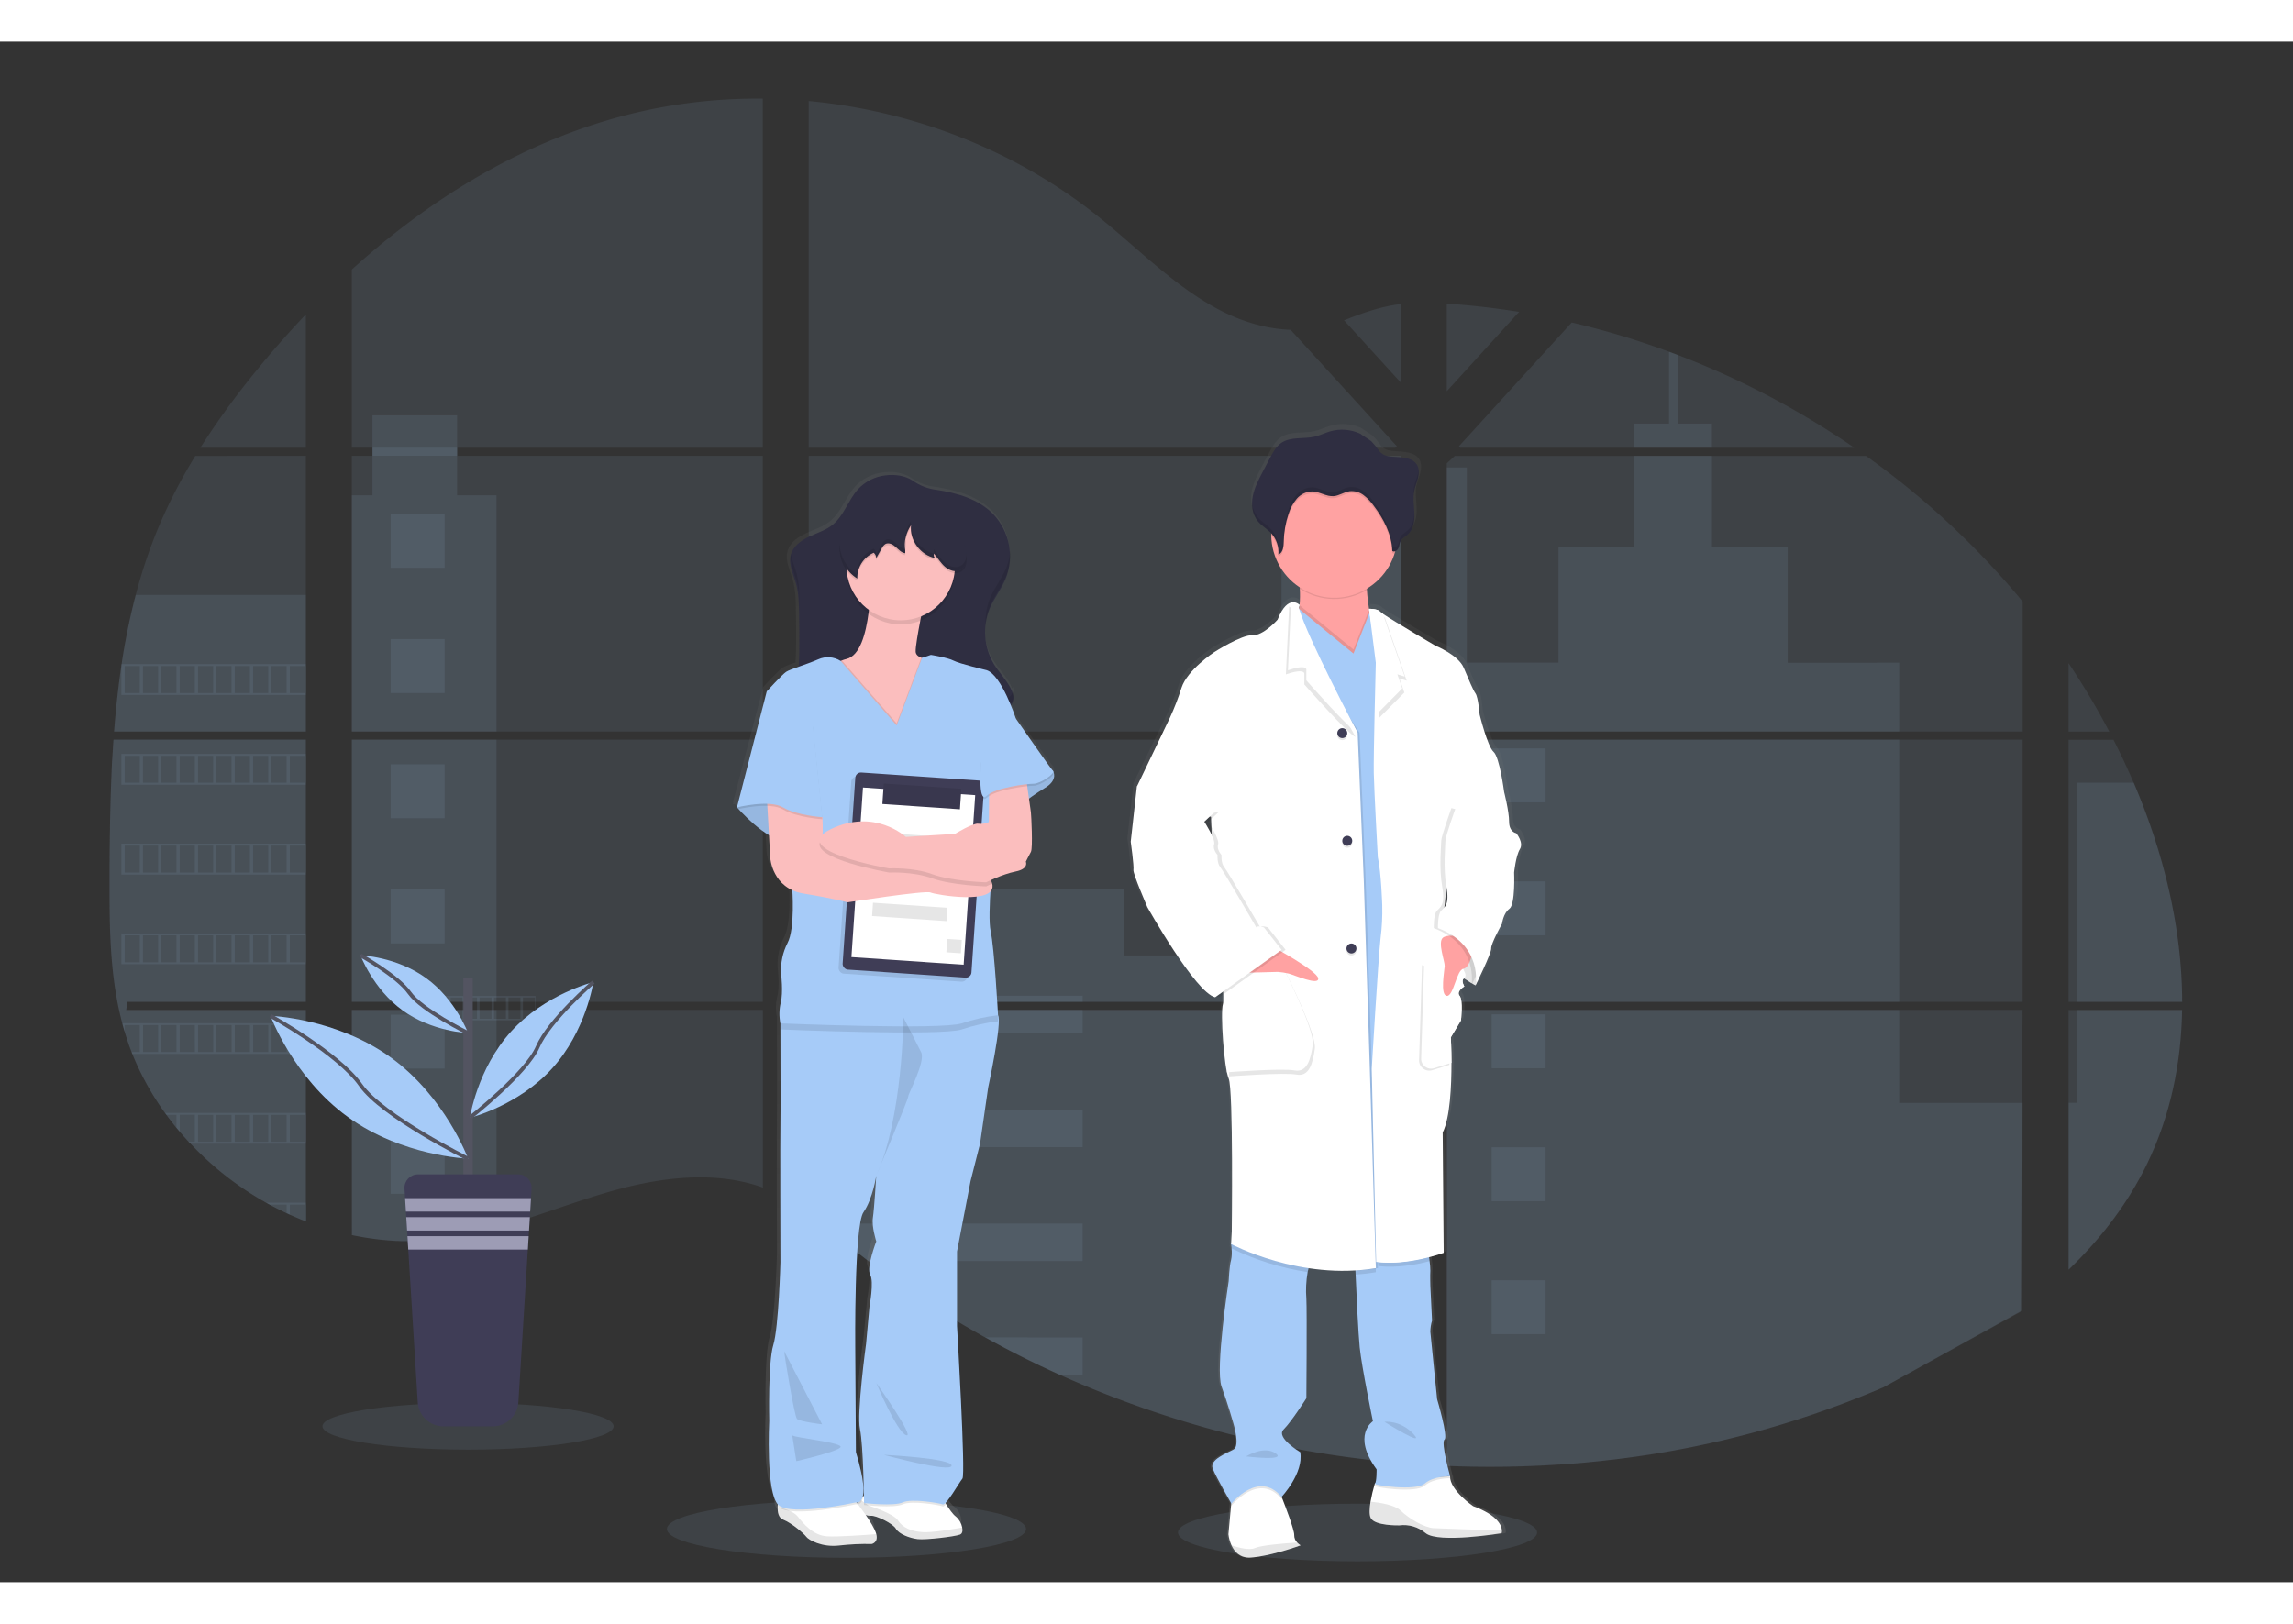<?xml version="1.0" encoding="utf-8"?>
<svg data-name="Layer 1" width="1105.04" height="782.74" viewBox="-46.023 -30.071 1209.508 812.811" xmlns="http://www.w3.org/2000/svg" xmlns:xlink="http://www.w3.org/1999/xlink">
  <rect x="-46.023" y="-30.071" width="1209.508" height="812.811" fill="#333333" stroke="none"/>
  <defs>
    <linearGradient id="cb66075b-2ebe-455c-893b-1def13a8d59c-130" x1="481.48" y1="854.12" x2="481.48" y2="276.47" gradientUnits="userSpaceOnUse" gradientTransform="matrix(0.972, 0, 0, 0.972, -42.711, -71.747)">
      <stop offset="0" stop-color="gray" stop-opacity="0.25"/>
      <stop offset="0.54" stop-color="gray" stop-opacity="0.12"/>
      <stop offset="1" stop-color="gray" stop-opacity="0.1"/>
    </linearGradient>
    <linearGradient id="b7415561-023b-44da-badb-9b3453976a8a-131" x1="878.34" y1="879.41" x2="878.34" y2="264.07" gradientTransform="matrix(0.972, 0, 0, 0.972, -200.345, -85.109)" xlink:href="#cb66075b-2ebe-455c-893b-1def13a8d59c-130"/>
  </defs>
  <title>medicine</title>
  <path d="M61.08,396.83H162.57V535.16H68.51c-.25,1.42-.49,2.85-.75,4.28h94.81V651c-.17-.05-.32-.11-.48-.17-2.68-1.06-5.34-2.18-8-3.38l-1.7-.77q-4-1.89-8-4c-.93-.49-1.86-1-2.78-1.52A166.42,166.42,0,0,1,101.73,610c-.34-.33-.66-.68-1-1-1.62-1.76-3.21-3.54-4.75-5.36l-1.7-2c-1.82-2.23-3.58-4.52-5.29-6.84-.25-.34-.49-.68-.75-1a148.88,148.88,0,0,1-17.2-31.1c-.14-.33-.26-.69-.39-1Q68.59,556.4,67,551c-.46-1.51-.9-3-1.28-4.57-.14-.46-.26-.91-.37-1.36C59.67,522.9,59,499.87,59,477c0-2.67,0-5.35,0-8,0-9.25.11-18.56.27-27.86,0-2.41.1-4.81.15-7.23q.21-9.21.6-18.42c.06-1.71.14-3.41.23-5.11q0-1.47.15-2.94C60.64,403.88,60.84,400.35,61.08,396.83Z" transform="translate(-47.24 -58.63)" fill="#a6cbf8" opacity="0.1"/>
  <path d="M162.57,242.81H106.9a422,422,0,0,1,29.61-40.76c8.27-10.16,17-20.06,26.06-29.6Z" transform="translate(-47.24 -58.63)" fill="#a6cbf8" opacity="0.1"/>
  <path d="M162.57,247.09V392.55H61.4c0-.42.07-.85.1-1.27.09-1.15.18-2.3.28-3.44.11-1.34.23-2.69.36-4s.27-2.91.42-4.36.29-2.92.46-4.37.32-2.9.5-4.34.34-2.9.53-4.34c.15-1.2.31-2.39.47-3.59.23-1.69.47-3.39.73-5.07,0-.25.07-.51.11-.75a345.9,345.9,0,0,1,7.45-36.52,270.08,270.08,0,0,1,12.55-37,277.75,277.75,0,0,1,18.88-36.36Z" transform="translate(-47.24 -58.63)" fill="#a6cbf8" opacity="0.1"/>
  <path d="M186.8,396.82V535.16H403.57V396.82Zm0,142.61v118.8c1.24.26,2.47.51,3.69.72,1.66.32,3.31.61,5,.86.32.05.65.1,1,.13.66.11,1.34.2,2,.29,1.67.23,3.33.42,5,.57.79.08,1.59.15,2.39.21l1.93.15h0c1.05.08,2.09.14,3.12.17.64,0,1.28.06,1.94.08.5,0,1,0,1.52,0s1.26,0,1.89,0c.86,0,1.72,0,2.57,0H220c.86,0,1.72,0,2.57-.08h.06c.59,0,1.19,0,1.79-.08a4.19,4.19,0,0,0,.5,0c.5,0,1,0,1.48-.07l.35,0,3.35-.26c1.1-.1,2.21-.23,3.33-.35l2.28-.27a199.45,199.45,0,0,0,27.45-5.84c20.22-5.64,40-13.53,60.21-19.31,26.13-7.45,55-11.11,80.25-2V539.43ZM403.57,242.81V58.64a278.67,278.67,0,0,0-70.43,8.26C278.25,80.69,229,110.6,186.8,148.8v94h10.88v4.27H186.8V392.55H403.57V247.08H242.35v-4.27ZM682,180.6c-13.58-.48-27.08-4.78-39.29-11.42-23.35-12.7-42-32.31-62.84-48.86-43.3-34.47-97-55.27-152.09-60.43V242.81H737.23L738,242Zm28.19-5,29.89,32.8V167C730.07,168.24,721.3,171.19,710.23,175.56Zm29.89,512.13V539.43H676.39c-.17-.63-.34-1.27-.54-1.91.19.64.35,1.28.53,1.91H427.82V646.68c2.36,1.75,4.69,3.59,7,5.46h0c2.49,2,4.95,4.11,7.42,6.18l2.49,2.06c1.19,1,2.39,2,3.6,2.94q3.6,2.92,7.27,5.76c1.21,1,2.45,1.9,3.68,2.84a501.22,501.22,0,0,0,61.63,40.31q7.23,4,14.59,7.81c3.27,1.67,6.56,3.33,9.86,4.94q7.44,3.63,15,7h0a550.84,550.84,0,0,0,146,42.53q16.79,2.48,33.71,3.9V687.72l1,0ZM427.82,247.08V392.55h312.3V247.08Zm0,149.74V535.16h312.3V396.82Zm336.54-230V213l38.15-41.86Q783.55,168.08,764.36,166.77Zm0,230.05V535.16h303.75V396.82ZM1067,698.71l1.07-159.28H764.36V780a544.73,544.73,0,0,0,58.7-.7h0l.34,0q14-.88,27.87-2.56l.21,0a513.24,513.24,0,0,0,143.2-38.21m132-318.93c-1.14-2.69-2.33-5.36-3.54-8-2.26-5-4.65-9.86-7.11-14.72h-23.7V535.16h59.92C1152.22,496,1142.31,456,1126.71,419.55Zm-34.35,119.88v137c16.88-16.18,31.14-34.69,41.41-55.85,12.35-25.48,18-53.07,18.46-81.17Zm0-182.92v36h21.48A390,390,0,0,0,1092.36,356.51Zm-206-162.6c-1.58-.6-3.16-1.21-4.75-1.8a433.62,433.62,0,0,0-51.31-15.42l-58.38,64.07h0L770.77,242l.75.82H979.3A444.41,444.41,0,0,0,886.36,193.91Zm99.06,53.17H768.62l-4.26,3.9V392.55H801.7l.06,0,0,0h266.39V324A432.8,432.8,0,0,0,985.42,247.08Z" transform="translate(-47.24 -58.63)" fill="#a6cbf8" opacity="0.1"/>
  <path d="M162.57,320.46v72.09H61.4c0-.42.07-.85.1-1.27.09-1.15.18-2.3.28-3.44.11-1.34.23-2.69.36-4s.27-2.91.42-4.36.29-2.92.46-4.37.32-2.9.5-4.34.34-2.9.53-4.34c.15-1.2.31-2.39.47-3.59.23-1.69.47-3.39.73-5.07,0-.25.07-.51.11-.75a345.9,345.9,0,0,1,7.45-36.52Z" transform="translate(-47.24 -58.63)" fill="#a6cbf8" opacity="0.1"/>
  <path d="M61.08,396.83H162.57V535.16H68.51c-.25,1.42-.49,2.85-.75,4.28h94.81V651c-.17-.05-.32-.11-.48-.17-2.68-1.06-5.34-2.18-8-3.38l-1.7-.77q-4-1.89-8-4c-.93-.49-1.86-1-2.78-1.52A166.42,166.42,0,0,1,101.73,610c-.34-.33-.66-.68-1-1-1.62-1.76-3.21-3.54-4.75-5.36l-1.7-2c-1.82-2.23-3.58-4.52-5.29-6.84-.25-.34-.49-.68-.75-1a148.88,148.88,0,0,1-17.2-31.1c-.14-.33-.26-.69-.39-1Q68.59,556.4,67,551c-.46-1.51-.9-3-1.28-4.57-.14-.46-.26-.91-.37-1.36C59.67,522.9,59,499.87,59,477c0-2.67,0-5.35,0-8,0-9.25.11-18.56.27-27.86,0-2.41.1-4.81.15-7.23q.21-9.21.6-18.42c.06-1.71.14-3.41.23-5.11q0-1.47.15-2.94C60.64,403.88,60.84,400.35,61.08,396.83Z" transform="translate(-47.24 -58.63)" fill="#a6cbf8" opacity="0.1"/>
  <polygon points="215.87 209.28 215.87 333.92 139.56 333.92 139.56 209.28 150.44 209.28 150.44 167.08 195.1 167.08 195.1 209.28 215.87 209.28" fill="#a6cbf8" opacity="0.1"/>
  <rect x="139.57" y="338.19" width="76.3" height="138.33" fill="#a6cbf8" opacity="0.1"/>
  <path d="M186.8,539.44h76.31v115a199.11,199.11,0,0,1-27.45,5.83l-2.28.28c-1.12.13-2.23.24-3.33.35s-2.24.19-3.35.26l-.35,0c-.48,0-1,.06-1.47.07l-.51,0c-.6,0-1.2.06-1.8.08h0c-.85.05-1.7.06-2.57.07-.37,0-.72,0-1.09,0-.86,0-1.71,0-2.57,0l-1.89,0c-.51,0-1,0-1.53,0l-1.93-.07c-1,0-2.08-.11-3.12-.18h0l-1.92-.14-2.39-.22c-1.68-.15-3.35-.34-5-.57l-2-.28-1-.14c-1.67-.26-3.32-.54-5-.86-1.23-.21-2.45-.47-3.69-.72Z" transform="translate(-47.24 -58.63)" fill="#a6cbf8" opacity="0.1"/>
  <rect x="629.96" y="194.56" width="62.92" height="139.35" fill="#a6cbf8" opacity="0.1"/>
  <polygon points="692.89 338.19 692.89 476.53 380.58 476.53 380.58 416.86 546.93 416.86 546.93 452.06 629.96 452.06 629.96 338.19 692.89 338.19" fill="#a6cbf8" opacity="0.1"/>
  <path d="M741.12,687.76l-1,0v90.75q-16.9-1.43-33.7-3.89A550.87,550.87,0,0,1,560.36,732q-20.13-9.06-39.44-19.78a503.26,503.26,0,0,1-61.64-40.31q-7.36-5.64-14.53-11.54c-3.31-2.73-6.6-5.53-9.93-8.25-2.31-1.87-4.64-3.71-7-5.47V539.44H676.37c-.17-.64-.34-1.28-.52-1.91.19.63.37,1.27.54,1.91h63.73V687.7C740.46,687.71,740.79,687.74,741.12,687.76Z" transform="translate(-47.24 -58.63)" fill="#a6cbf8" opacity="0.1"/>
  <path d="M904.22,242.81h-41V230.07H881.6V192.12q2.39.87,4.76,1.79v36.16h17.86Z" transform="translate(-47.24 -58.63)" fill="#a6cbf8" opacity="0.1"/>
  <path d="M1003,392.55H801.72s0,0,.07.05l-.09-.05H764.36V253.2h10.58v103h48.35v-61h39.94V247.09h41v48.15h39.94v61H1003Z" transform="translate(-47.24 -58.63)" fill="#a6cbf8" opacity="0.1"/>
  <path d="M764.36,396.82V535.16H1003V396.82ZM1067.78,698l.33-109.5H1003v-49H764.36V780a544.73,544.73,0,0,0,58.7-.7h0l.34,0q14-.88,27.87-2.56l.21,0a513.24,513.24,0,0,0,143.2-38.21" transform="translate(-47.24 -58.63)" fill="#a6cbf8" opacity="0.1"/>
  <path d="M1096.57,539.44h55.67c-.49,28.09-6.13,55.68-18.47,81.16-10.27,21.17-24.54,39.68-41.4,55.85v-88h4.2Z" transform="translate(-47.24 -58.63)" fill="#a6cbf8" opacity="0.1"/>
  <path d="M1152.27,535.16h-55.7V419.55h30.14C1142.31,456,1152.22,496,1152.27,535.16Z" transform="translate(-47.24 -58.63)" fill="#a6cbf8" opacity="0.1"/>
  <rect x="380.58" y="473.32" width="144.47" height="3.21" fill="#a6cbf8" opacity="0.1"/>
  <rect x="380.58" y="480.8" width="144.47" height="12.3" fill="#a6cbf8" opacity="0.1"/>
  <rect x="380.58" y="533.42" width="144.47" height="19.78" fill="#a6cbf8" opacity="0.1"/>
  <path d="M572.28,652.15v19.78h-113q-7.36-5.62-14.54-11.54c-3.31-2.73-6.59-5.53-9.93-8.24Z" transform="translate(-47.24 -58.63)" fill="#a6cbf8" opacity="0.1"/>
  <path d="M572.28,712.24V732H560.35q-20.11-9.07-39.43-19.79Z" transform="translate(-47.24 -58.63)" fill="#a6cbf8" opacity="0.1"/>
  <rect x="160.05" y="219.09" width="28.44" height="28.44" fill="#a6cbf8" opacity="0.1"/>
  <rect x="160.05" y="285.15" width="28.44" height="28.44" fill="#a6cbf8" opacity="0.1"/>
  <rect x="160.05" y="351.21" width="28.44" height="28.44" fill="#a6cbf8" opacity="0.1"/>
  <rect x="160.05" y="417.26" width="28.44" height="28.44" fill="#a6cbf8" opacity="0.1"/>
  <rect x="160.05" y="483.32" width="28.44" height="28.44" fill="#a6cbf8" opacity="0.1"/>
  <rect x="160.05" y="549.38" width="28.44" height="28.44" fill="#a6cbf8" opacity="0.1"/>
  <path d="M65.24,357v16.27h97.33V357Zm9.7,15.25H67V358h8Zm9.69,0h-8V358h8Zm9.67,0h-8V358h8Zm9.69,0H96V358h8Zm9.68,0h-8V358h8Zm9.69,0h-8V358h8Zm9.69,0h-8V358h8Zm9.68,0h-8V358h8Zm9.68,0h-8V358h8Zm9.68,0h-8V358h8Z" transform="translate(-47.24 -58.63)" fill="#a6cbf8" opacity="0.1"/>
  <path d="M65.24,404.34v16.27h97.33V404.34Zm9.7,15.24H67V405.37h8Zm9.69,0h-8V405.37h8Zm9.67,0h-8V405.37h8Zm9.69,0H96V405.37h8Zm9.68,0h-8V405.37h8Zm9.69,0h-8V405.37h8Zm9.69,0h-8V405.37h8Zm9.68,0h-8V405.37h8Zm9.68,0h-8V405.37h8Zm9.68,0h-8V405.37h8Z" transform="translate(-47.24 -58.63)" fill="#a6cbf8" opacity="0.1"/>
  <path d="M65.24,451.7V468h97.33V451.7Zm9.7,15.24H67V452.72h8Zm9.69,0h-8V452.72h8Zm9.67,0h-8V452.72h8Zm9.69,0H96V452.72h8Zm9.68,0h-8V452.72h8Zm9.69,0h-8V452.72h8Zm9.69,0h-8V452.72h8Zm9.68,0h-8V452.72h8Zm9.68,0h-8V452.72h8Zm9.68,0h-8V452.72h8Z" transform="translate(-47.24 -58.63)" fill="#a6cbf8" opacity="0.1"/>
  <path d="M65.24,499.06v16.25h97.33V499.06Zm9.7,15.24H67V500.07h8Zm9.69,0h-8V500.07h8Zm9.67,0h-8V500.07h8Zm9.69,0H96V500.07h8Zm9.68,0h-8V500.07h8Zm9.69,0h-8V500.07h8Zm9.69,0h-8V500.07h8Zm9.68,0h-8V500.07h8Zm9.68,0h-8V500.07h8Zm9.68,0h-8V500.07h8Z" transform="translate(-47.24 -58.63)" fill="#a6cbf8" opacity="0.1"/>
  <path d="M65.66,546.41c.39,1.53.83,3.06,1.29,4.57v-3.55h8v14.22H70.67c.13.33.26.69.39,1h91.51V546.41Zm19,15.24h-8V547.43h8Zm9.67,0h-8V547.43h8Zm9.69,0H96V547.43h8Zm9.68,0h-8V547.43h8Zm9.69,0h-8V547.43h8Zm9.69,0h-8V547.43h8Zm9.68,0h-8V547.43h8Zm9.68,0h-8V547.43h8Zm9.68,0h-8V547.43h8Z" transform="translate(-47.24 -58.63)" fill="#a6cbf8" opacity="0.1"/>
  <path d="M88.26,593.77c.25.32.49.68.75,1H94.3v6.83c.57.68,1.13,1.36,1.71,2v-8.87h8V609h-3.24c.32.33.63.68,1,1h60.83V593.77ZM113.67,609h-8V594.79h8Zm9.69,0h-8V594.79h8Zm9.69,0h-8V594.79h8Zm9.68,0h-8V594.79h8Zm9.68,0h-8V594.79h8Zm9.68,0h-8V594.79h8Z" transform="translate(-47.24 -58.63)" fill="#a6cbf8" opacity="0.1"/>
  <path d="M141.65,641.12c.91.52,1.84,1,2.78,1.52v-.5h8v4.5l1.7.79v-5.29h8v8.65a2.5,2.5,0,0,0,.48.18v-9.85Z" transform="translate(-47.24 -58.63)" fill="#a6cbf8" opacity="0.1"/>
  <path d="M801.72,392.55h0l.06,0Zm-61.6,295.14v0l1,0ZM675.85,537.52c.19.64.35,1.28.53,1.91h0C676.22,538.8,676.05,538.16,675.85,537.52Zm125.87-145h0l.06,0Zm-604-149.74v4.27h44.67v-4.27ZM740.12,687.69v0l1,0ZM675.85,537.52c.19.64.35,1.28.53,1.91h0C676.22,538.8,676.05,538.16,675.85,537.52Zm125.87-145h0l.06,0Zm-61.6,295.14v0l1,0ZM675.85,537.52c.19.64.35,1.28.53,1.91h0C676.22,538.8,676.05,538.16,675.85,537.52Z" transform="translate(-47.24 -58.63)" fill="#a6cbf8" opacity="0.1"/>
  <path d="M881.39,451v0Z" transform="translate(-47.24 -58.63)" fill="#ffb0b1"/>
  <ellipse cx="670.042" cy="756.505" rx="94.72" ry="15.213" fill="#a6cbf8" opacity="0.1"/>
  <ellipse cx="400.482" cy="754.653" rx="94.72" ry="15.213" fill="#a6cbf8" opacity="0.1"/>
  <path d="M 509.531 352.384 C 509.509 352.288 509.457 352.2 509.385 352.131 C 507.937 350.702 489.467 324.582 489.467 324.582 C 489.467 324.582 488.495 321.666 486.92 317.875 C 487.426 317.222 487.805 316.48 488.038 315.688 C 488.124 315.352 488.185 315.011 488.223 314.667 C 488.223 314.56 488.301 314.473 488.33 314.366 C 488.668 313.047 488.634 311.661 488.232 310.361 C 488.125 310.694 487.991 311.02 487.834 311.333 C 487.468 310.2 486.979 309.111 486.376 308.086 C 483.926 303.867 480.427 300.309 477.851 296.197 C 473.951 289.809 472.4 282.26 473.466 274.85 C 473.466 275.229 473.466 275.618 473.466 275.997 C 473.565 274.529 473.759 273.067 474.05 271.623 C 474.456 269.98 474.999 268.373 475.673 266.821 C 477.987 261.523 481.729 256.906 484.004 251.588 C 484.768 249.795 485.347 247.928 485.734 246.018 C 486.536 242.828 486.828 239.53 486.599 236.249 C 486.599 237.026 486.473 237.804 486.356 238.572 C 486.111 230.682 482.925 223.168 477.423 217.507 C 469.481 209.526 458.078 206.425 447.172 204.792 C 442.589 204.257 438.212 202.586 434.437 199.932 C 430.247 197.219 424.833 196.568 419.934 197.161 C 414.303 197.771 409.071 200.357 405.168 204.461 C 399.986 210.158 397.741 218.226 391.694 223.028 C 388.03 225.945 383.383 227.306 379.116 229.289 C 374.848 231.272 370.814 234.149 369.443 238.407 C 369.443 238.407 369.443 238.348 369.443 238.319 L 369.443 238.562 L 369.385 238.718 C 367.966 243.753 370.707 248.876 372.136 253.902 C 373.623 259.102 373.721 264.595 373.798 269.97 C 373.905 276.542 374.003 283.123 373.896 289.704 C 373.847 292.29 373.759 294.904 373.565 297.48 C 371.265 298.176 369.03 299.074 366.887 300.163 C 364.709 301.583 356.563 310.38 356.563 310.38 L 340.631 371.252 L 340.845 371.495 L 340.631 372.321 L 341.438 372.137 C 343.693 374.567 350.429 381.488 357.701 385.804 L 358.381 397.742 C 358.381 397.742 359.198 409.718 370.211 414.666 C 370.464 418.816 371.252 435.672 367.606 442.351 C 365.083 447.229 363.895 452.69 364.165 458.176 C 364.165 458.176 365.438 468.305 363.99 473.632 C 363.144 477.193 363.081 480.894 363.805 484.481 C 363.805 484.481 363.805 485.657 363.805 487.679 C 363.805 498.459 363.932 533.007 363.805 536.915 C 363.621 541.533 363.805 609.822 363.805 609.822 C 363.805 609.822 362.901 643.952 360.004 653.196 C 357.108 662.441 357.837 693.052 357.837 693.052 C 357.837 693.052 356.019 729.515 362.444 736.708 C 362.444 737.029 362.386 737.36 362.376 737.68 C 362.376 737.826 362.376 737.991 362.376 738.137 C 362.299 740.908 362.833 743.853 365.215 744.757 C 370.075 746.624 376.501 752.223 377.716 753.827 C 378.931 755.431 385.998 759.426 395.213 758.357 C 400.987 757.708 406.797 757.442 412.604 757.56 C 412.604 757.56 416.24 756.898 415.063 752.378 C 415.063 752.378 415.063 752.378 415.063 752.378 C 414.305 749.559 411.467 745.224 409.445 742.376 C 409.814 742.473 410.174 742.55 410.514 742.619 L 410.864 742.687 L 411.136 742.687 C 411.286 742.696 411.435 742.696 411.583 742.687 L 411.778 742.687 C 411.96 742.702 412.141 742.702 412.322 742.687 C 414.762 742.453 423.861 746.692 425.484 749.491 C 427.108 752.291 432.833 754.42 437.149 754.954 C 439.716 755.265 446.19 754.74 451.624 754.041 C 454.36 753.759 457.071 753.264 459.731 752.563 C 461.014 752.077 461.286 750.522 460.917 748.772 C 460.481 746.55 459.293 744.545 457.553 743.095 C 455.979 741.977 453.898 739.032 452.362 736.621 L 451.954 735.969 C 454.666 733.384 459.566 724.927 461.053 723.177 C 462.861 721.048 458.137 643.193 458.137 643.193 L 458.137 604.164 L 465.379 567.225 L 470.443 547.676 L 474.788 518.164 C 474.788 518.164 482.39 483.693 480.047 480.311 C 480.047 480.243 478.103 444.752 476.062 436.226 C 475.177 432.426 475.401 423.871 475.926 415.55 C 477.046 414.438 477.425 412.781 476.898 411.292 C 476.753 410.795 476.564 410.31 476.334 409.844 C 476.334 409.698 476.334 409.543 476.334 409.397 C 480.534 407.465 484.922 405.973 489.428 404.945 C 496.67 403.525 494.862 399.793 494.862 399.793 C 494.862 399.793 496.495 396.594 497.574 394.641 C 498.653 392.687 497.759 375.442 497.574 374.023 C 497.506 373.449 497.059 370.28 496.544 366.683 C 498.867 365.031 501.89 362.98 505.186 361.036 C 511.456 357.322 510.046 353.405 509.531 352.384 Z M 415.044 598.837 C 415.044 598.837 409.61 612.699 411.788 616.247 C 413.965 619.795 411.428 632.967 411.428 632.967 L 409.61 652.516 C 409.61 652.516 404.545 688.775 406.354 697.3 C 407.773 703.988 408.298 723.964 408.463 732.295 C 408.339 732.344 408.219 732.402 408.103 732.47 L 407.86 732.596 C 408.696 729.32 408.346 722.691 404.196 709.354 L 403.846 654.266 C 403.846 654.266 403.204 590.633 408.23 583.517 C 413.255 576.401 415.034 564.318 415.034 564.318 C 415.034 564.318 413.946 581.748 413.236 586.365 C 412.526 590.983 415.044 598.837 415.044 598.837 Z M 404.925 735.765 C 404.876 735.882 404.818 735.999 404.779 736.106 L 404.507 735.756 C 404.646 735.769 404.786 735.772 404.925 735.765 Z" fill="url(#cb66075b-2ebe-455c-893b-1def13a8d59c-130)"/>
  <path d="M 460.343 757.598 C 457.534 758.677 442.301 760.515 438.044 759.999 C 433.786 759.484 428.148 757.326 426.544 754.507 C 424.94 751.688 415.948 747.43 413.537 747.703 C 412.55 747.733 411.564 747.595 410.621 747.294 C 408.958 746.791 407.333 746.167 405.761 745.428 C 405.541 744.203 405.578 742.945 405.868 741.734 C 405.924 741.49 405.996 741.25 406.081 741.015 C 406.649 739.42 407.823 738.114 409.348 737.379 L 409.698 737.214 C 410.372 736.923 411.076 736.707 411.797 736.572 C 419.438 735.104 450.963 738.05 450.963 738.05 C 450.963 738.05 451.847 739.634 453.062 741.598 C 454.579 744.028 456.64 746.993 458.195 748.111 C 459.918 749.584 461.088 751.6 461.51 753.827 C 461.879 755.547 461.607 757.122 460.343 757.598 Z" fill="#fff"/>
  <path d="M 460.343 757.598 C 457.534 758.677 442.311 760.515 438.053 759.999 C 433.796 759.484 428.157 757.316 426.544 754.507 C 424.93 751.698 415.958 747.43 413.547 747.703 C 411.136 747.975 405.77 745.428 405.77 745.428 C 405.77 745.428 404.934 741.54 407.365 738.886 L 412.225 742.337 C 412.225 742.337 425.231 746.371 427.642 750.113 C 430.053 753.856 434.447 755.946 440.795 756.325 C 445.538 756.636 456.435 754.789 461.539 753.866 C 461.879 755.547 461.617 757.122 460.343 757.598 Z" opacity="0.1"/>
  <path d="M 413.809 762.556 C 408.076 762.444 402.341 762.714 396.642 763.363 C 387.515 764.432 380.545 760.447 379.33 758.804 C 378.114 757.161 371.825 751.61 366.994 749.666 C 364.632 748.752 364.078 745.778 364.184 742.998 C 364.184 742.852 364.184 742.687 364.184 742.541 C 364.275 740.78 364.534 739.032 364.962 737.321 L 402.786 736.514 L 406.062 740.956 L 406.567 741.637 L 408.56 744.349 C 408.56 744.349 409.464 745.535 410.65 747.265 C 412.653 750.181 415.452 754.488 416.201 757.336 C 417.396 761.895 413.809 762.556 413.809 762.556 Z" fill="#fff"/>
  <path d="M 413.809 762.556 C 408.076 762.444 402.341 762.714 396.642 763.363 C 387.524 764.432 380.545 760.447 379.339 758.804 C 378.134 757.161 371.825 751.562 366.994 749.686 C 364.632 748.772 364.078 745.797 364.184 743.017 C 366.887 743.649 372.564 745.263 374.79 748.072 C 377.706 751.824 382.926 758.133 390.343 758.532 C 396.331 758.852 410.913 757.783 416.259 757.355 C 417.406 761.895 413.809 762.556 413.809 762.556 Z" opacity="0.1"/>
  <path d="M 409.309 737.34 C 408.871 740.587 407.52 741.462 406.548 741.656 C 406.311 741.703 406.067 741.703 405.829 741.656 C 405.701 741.647 405.575 741.628 405.45 741.598 C 405.45 741.598 371.485 749.102 364.622 743.027 C 364.448 742.87 364.286 742.702 364.136 742.521 C 364.226 740.761 364.486 739.012 364.914 737.301 L 402.737 736.494 L 406.013 740.937 C 406.581 739.343 407.755 738.036 409.28 737.301 L 409.309 737.34 Z" opacity="0.1"/>
  <path d="M 453.053 741.559 C 452.294 742.395 451.663 742.871 451.264 742.706 C 449.475 741.987 434.816 739.488 430.16 741.637 C 425.504 743.785 409.746 741.987 409.746 741.987 C 409.746 741.987 409.746 740.12 409.659 737.126 C 410.333 736.836 411.037 736.62 411.758 736.485 C 419.399 735.017 450.924 737.962 450.924 737.962 C 450.924 737.962 451.847 739.595 453.053 741.559 Z" opacity="0.1"/>
  <path d="M 475.236 521.673 L 470.939 551.36 L 465.943 571.035 L 458.788 608.228 L 458.788 647.597 C 458.788 647.597 463.435 725.928 461.646 728.066 C 459.857 730.205 453.062 742.385 451.274 741.676 C 449.485 740.966 434.826 738.458 430.17 740.597 C 425.513 742.735 409.756 740.956 409.756 740.956 C 409.756 740.956 409.396 710.559 407.608 701.976 C 405.819 693.392 410.825 656.91 410.825 656.91 L 412.614 637.244 C 412.614 637.244 415.122 624.004 412.973 620.427 C 410.825 616.85 416.191 602.93 416.191 602.93 C 416.191 602.93 413.693 595.046 414.412 590.399 C 415.132 585.753 416.191 568.226 416.191 568.226 C 416.191 568.226 414.412 580.397 409.445 587.541 C 404.477 594.686 405.109 658.718 405.109 658.718 L 405.459 714.127 C 414.412 743.464 405.459 740.597 405.459 740.597 C 405.459 740.597 371.495 748.111 364.632 742.026 C 357.769 735.94 359.732 697.64 359.732 697.64 C 359.732 697.64 359.023 666.883 361.881 657.59 C 364.739 648.297 365.643 613.953 365.643 613.953 C 365.643 613.953 365.458 545.275 365.643 540.638 C 365.779 536.75 365.643 501.94 365.643 491.062 C 365.643 489.04 365.643 487.844 365.643 487.844 L 369.745 477.657 L 418.349 471.572 L 441.601 471.572 C 441.601 471.572 476.597 479.795 480.213 483.343 C 480.291 483.403 480.357 483.475 480.407 483.557 C 482.75 486.989 475.236 521.673 475.236 521.673 Z" fill="#a6cbf8"/>
  <path d="M 416.22 677.615 C 416.22 677.615 426.913 703.366 431.958 705.154 C 437.003 706.943 416.22 677.615 416.22 677.615 Z" opacity="0.1"/>
  <path d="M 420.177 715.526 C 420.177 715.526 456.28 717.315 455.92 721.252 C 455.561 725.189 420.177 715.526 420.177 715.526 Z" opacity="0.1"/>
  <path d="M 371.874 705.232 C 373.303 706.583 399.413 709.12 397.265 711.59 C 395.116 714.059 374.022 718.861 374.022 718.861 L 371.874 705.232 Z" opacity="0.1"/>
  <path d="M 367.587 660.808 C 367.587 661.877 372.953 695.142 374.391 696.571 C 375.83 698 387.621 699.429 387.621 699.429 L 367.587 660.808 Z" opacity="0.1"/>
  <path d="M 406.519 206.124 C 401.396 211.849 399.18 219.966 393.211 224.807 C 389.585 227.724 384.997 229.114 380.778 231.097 C 376.559 233.08 372.379 236.103 371.125 240.594 C 369.725 245.649 372.428 250.811 373.847 255.865 C 375.315 261.095 375.402 266.558 375.49 272.031 C 375.587 278.651 375.694 285.271 375.577 291.891 C 375.402 302.205 374.547 312.995 369.074 321.734 C 388.837 328.023 409.853 328.879 430.578 329.686 C 434.562 329.971 438.562 329.869 442.525 329.384 C 445.959 328.7 449.357 327.841 452.703 326.808 C 459.32 325.058 466.137 324.186 472.98 324.213 C 475.965 324.213 479.007 324.398 481.885 323.62 C 484.762 322.842 487.533 320.849 488.31 317.972 C 489 315.386 487.989 312.635 486.667 310.312 C 484.257 306.074 480.835 302.535 478.249 298.355 C 472.897 289.401 472.113 278.437 476.14 268.814 C 478.434 263.477 482.128 258.83 484.383 253.484 C 489.101 241.761 486.557 228.366 477.87 219.189 C 470.025 211.159 458.768 208.048 447.998 206.396 C 443.463 205.86 439.136 204.188 435.419 201.535 C 431.288 198.814 425.931 198.153 421.09 198.755 C 415.506 199.381 410.333 201.997 406.519 206.124 Z" style="fill: rgb(47, 46, 65);"/>
  <g opacity="0.1" transform="matrix(0.972, 0, 0, 0.972, -27.207, -53.706)">
    <path d="M534.06,344.57a33.27,33.27,0,0,0-2.55,15.27A32.7,32.7,0,0,1,534.06,349c2.35-5.49,6.15-10.27,8.47-15.77a31.91,31.91,0,0,0,2.33-14.52,31.1,31.1,0,0,1-2.33,10.1C540.21,334.31,536.41,339.08,534.06,344.57Z" transform="translate(-15.95 -18.56)"/>
    <path d="M430.51,352.29c.06,3.92.12,7.85.13,11.77,0-5.4-.05-10.79-.13-16.18-.08-5.59-.18-11.25-1.69-16.64-1-3.42-2.48-6.89-3-10.34-.89,4.9,1.64,9.87,3,14.76C430.33,341,430.43,346.7,430.51,352.29Z" transform="translate(-15.95 -18.56)"/>
    <path d="M540,401c-3,.81-6.08.63-9.15.61A80.22,80.22,0,0,0,510,404.23a106.2,106.2,0,0,1-10.47,2.64,63.17,63.17,0,0,1-12.3.32c-20.6-.81-41.49-1.68-61.22-7.57a33.94,33.94,0,0,1-2,3.8c20.33,6.46,41.95,7.35,63.26,8.18a63.17,63.17,0,0,0,12.3-.32A103.41,103.41,0,0,0,510,408.65,80.22,80.22,0,0,1,530.81,406c3.07,0,6.19.19,9.15-.62s5.81-2.84,6.61-5.8a7.94,7.94,0,0,0-.1-4.16C545.58,398.22,542.83,400.17,540,401Z" transform="translate(-15.95 -18.56)"/>
  </g>
  <path d="M 453.422 306.54 C 452.703 308.154 449.67 322.094 448.95 323.523 C 448.231 324.952 444.304 347.825 443.944 349.108 C 443.585 350.391 418.057 343.742 418.057 343.742 L 402.689 330.862 L 386.892 315.143 C 386.892 315.143 386.426 300.961 398.062 296.411 C 398.853 296.101 399.666 295.847 400.492 295.653 C 414.607 292.26 413.187 249.343 413.187 249.343 L 442.156 261.853 C 442.156 261.853 436.79 286.894 436.974 291.726 C 437.023 293.349 438.296 294.36 439.959 294.972 C 442.529 295.703 445.205 295.993 447.871 295.828 C 447.871 295.828 454.141 304.936 453.422 306.54 Z" fill="#fbbebe"/>
  <path d="M 505.283 353.57 L 509.395 354.649 C 509.395 354.649 512.437 359.276 505.283 363.582 C 500.74 366.342 496.38 369.391 492.228 372.71 L 471.085 379.145 L 467.012 366.363 L 486.687 351.431 L 505.283 353.57 Z" fill="#a6cbf8"/>
  <path d="M 505.283 353.57 L 509.395 354.649 C 509.395 354.649 512.437 359.276 505.283 363.582 C 500.74 366.342 496.38 369.391 492.228 372.71 L 471.085 379.145 L 467.012 366.363 L 486.687 351.431 L 505.283 353.57 Z" opacity="0.1"/>
  <path d="M 350.983 365.915 L 342.76 373.964 C 342.76 373.964 357.594 391.131 369.006 392.201 C 380.418 393.27 387.777 379.145 387.777 379.145 L 377.901 363.592 L 350.983 365.915 Z" fill="#a6cbf8"/>
  <path d="M 350.983 365.915 L 342.76 373.964 C 342.76 373.964 357.594 391.131 369.006 392.201 C 380.418 393.27 387.777 379.145 387.777 379.145 L 377.901 363.592 L 350.983 365.915 Z" opacity="0.1"/>
  <circle cx="429.1" cy="248.779" r="28.609" opacity="0.1"/>
  <circle cx="429.1" cy="246.631" r="28.609" fill="#fbbebe"/>
  <path d="M 480.427 486.804 C 473.913 487.55 467.497 488.986 461.286 491.091 C 450.593 494.649 366.799 491.149 365.633 491.091 C 365.633 489.069 365.633 487.873 365.633 487.873 L 369.735 477.686 L 418.339 471.601 L 441.592 471.601 C 441.592 471.601 476.587 479.825 480.203 483.373 C 480.349 485.511 480.427 486.804 480.427 486.804 Z" opacity="0.1"/>
  <path d="M 453.422 306.54 C 452.703 308.154 449.67 322.094 448.95 323.523 C 448.231 324.952 444.304 347.825 443.944 349.108 C 443.585 350.391 418.057 343.742 418.057 343.742 L 402.689 330.862 L 386.892 315.143 C 386.892 315.143 386.426 300.961 398.062 296.411 L 426.952 329.627 L 439.959 294.972 C 442.529 295.703 445.205 295.993 447.871 295.828 C 447.871 295.828 454.141 304.936 453.422 306.54 Z" opacity="0.1"/>
  <path d="M 426.952 330.697 L 397.381 296.674 C 393.865 294.429 389.456 294.104 385.648 295.808 C 379.028 298.676 370.804 300.999 368.656 302.428 C 366.508 303.857 358.459 312.703 358.459 312.703 L 382.431 375.413 L 371.874 416.717 C 371.874 416.717 373.487 437.821 369.375 445.51 C 366.872 450.427 365.699 455.913 365.973 461.423 C 365.973 461.423 367.227 471.62 365.798 476.976 C 364.963 480.557 364.901 484.276 365.613 487.883 C 365.613 487.883 450.564 491.46 461.286 487.883 C 467.495 485.773 473.912 484.336 480.427 483.596 C 480.427 483.596 478.482 447.823 476.538 439.24 C 474.594 430.656 478.152 397.936 478.152 397.936 L 475.829 362.882 L 489.768 326.915 C 489.768 326.915 482.215 303.857 474.341 301.534 C 474.341 301.534 460.042 298.132 456.999 296.528 C 453.957 294.924 445.013 293.485 445.013 293.485 L 440.318 295.06 L 426.952 330.697 Z" fill="#a6cbf8"/>
  <rect x="442.222" y="431.227" width="68.085" height="104.188" rx="2.94" ry="2.94" transform="matrix(0.998, 0.068, -0.068, 0.998, -8.815, -102.961)" opacity="0.1"/>
  <rect x="444.37" y="429.089" width="68.085" height="104.188" rx="2.94" ry="2.94" transform="matrix(0.998, 0.068, -0.068, 0.998, -8.961, -103.107)" fill="#3f3d56"/>
  <rect x="448.715" y="436.914" width="59.317" height="89.646" transform="matrix(0.998, 0.068, -0.068, 0.998, -8.922, -103.107)" fill="#fff"/>
  <rect x="457.902" y="459.178" width="48.46" height="13.506" transform="matrix(0.998, 0.07, -0.07, 0.998, -10.069, -103.321)" opacity="0.1"/>
  <rect x="496.027" y="515.128" width="7.689" height="7.038" transform="matrix(0.998, 0.068, -0.068, 0.998, -6.365, -104.478)" opacity="0.1"/>
  <rect x="456.822" y="497.106" width="39.36" height="7.038" transform="matrix(0.998, 0.068, -0.068, 0.998, -7.638, -102.932)" opacity="0.1"/>
  <rect x="462.373" y="434.28" width="40.983" height="10.819" transform="matrix(0.998, 0.068, -0.068, 0.998, -11.76, -103.506)" fill="#3f3d56"/>
  <rect x="462.373" y="434.28" width="40.983" height="10.819" transform="matrix(0.998, 0.068, -0.068, 0.998, -11.76, -103.506)" opacity="0.1"/>
  <rect x="740.797" y="342.827" width="28.44" height="28.44" fill="#a6cbf8" opacity="0.1"/>
  <rect x="740.797" y="412.977" width="28.44" height="28.44" fill="#a6cbf8" opacity="0.1"/>
  <rect x="740.797" y="483.117" width="28.44" height="28.44" fill="#a6cbf8" opacity="0.1"/>
  <rect x="740.797" y="553.267" width="28.44" height="28.44" fill="#a6cbf8" opacity="0.1"/>
  <rect x="740.797" y="623.417" width="28.44" height="28.44" fill="#a6cbf8" opacity="0.1"/>
  <path d="M 430.529 484.831 C 430.529 484.831 430.17 537.771 416.22 568.168 C 416.22 568.168 433.037 528.108 433.037 526.504 C 433.037 524.9 442.331 508.083 439.842 503.077 C 437.353 498.071 430.529 484.831 430.529 484.831 Z" opacity="0.1"/>
  <path d="M 431.288 239.476 C 430.754 234.791 431.901 230.067 434.525 226.149 C 433.88 234.267 439.283 241.631 447.22 243.452 C 446.549 242.87 446.306 241.935 446.608 241.099 C 448.6 243.355 450.127 246.028 452.382 248.011 C 454.637 249.994 458.02 251.18 460.674 249.77 C 464.28 247.826 464.319 242.703 463.386 238.718 C 461.383 230.231 457.275 222.384 451.439 215.903 C 448.488 211.932 443.847 209.572 438.899 209.526 C 433.378 209.098 427.642 209.584 422.694 212.063 C 419.91 213.583 417.302 215.405 414.918 217.497 L 401.308 228.598 C 399.999 229.542 398.878 230.722 398.003 232.078 C 397.42 233.213 397.069 234.452 396.973 235.724 C 396.264 243.14 399.81 250.319 406.13 254.261 C 405.997 248.384 409.425 243.009 414.811 240.652 C 415.646 241.35 416.139 242.375 416.162 243.462 L 419.03 238.348 C 419.456 237.418 420.129 236.622 420.974 236.045 C 422.743 235.072 424.95 236.22 426.456 237.59 C 427.963 238.961 429.431 240.672 431.453 240.886 L 431.531 233.274" opacity="0.1"/>
  <path d="M 431.288 238.407 C 430.752 233.718 431.899 228.991 434.525 225.07 C 433.65 232.846 439.511 240.876 447.23 242.373 C 446.559 241.795 446.315 240.862 446.617 240.03 C 448.61 242.285 450.136 244.949 452.392 246.942 C 454.647 248.934 458.03 250.111 460.684 248.691 C 464.29 246.747 464.329 241.624 463.396 237.649 C 461.393 229.161 457.285 221.315 451.449 214.834 C 449.639 212.627 447.356 210.853 444.77 209.643 C 442.899 208.951 440.932 208.551 438.938 208.457 C 433.416 208.029 427.681 208.505 422.733 210.984 C 419.951 212.51 417.343 214.336 414.957 216.428 L 401.347 227.529 C 400.036 228.47 398.915 229.651 398.042 231.009 C 397.457 232.143 397.107 233.383 397.012 234.654 C 396.304 242.068 399.85 249.243 406.169 253.182 C 406.041 247.307 409.468 241.933 414.85 239.573 C 415.682 240.274 416.174 241.296 416.201 242.383 L 419.059 237.289 C 419.484 236.357 420.156 235.559 421.003 234.985 C 422.772 234.013 424.979 235.16 426.485 236.531 C 427.992 237.901 429.46 239.602 431.482 239.826 L 431.56 232.205" style="fill: rgb(47, 46, 65);"/>
  <path d="M 444.838 418.855 C 442.34 417.592 401.027 424.036 401.027 424.036 C 401.027 424.036 394.222 422.092 377.774 419.39 C 361.327 416.687 360.277 400.609 360.277 400.609 L 358.478 368.423 L 364.029 363.563 L 387.806 379.116 C 387.806 379.116 388.176 386.981 387.806 388.4 C 387.573 389.372 386.951 390.529 387.009 391.316 C 387.047 391.754 387.374 392.113 387.806 392.191 C 389.42 392.599 411.408 396.157 411.408 396.157 C 411.408 396.157 462.375 392.667 475.08 409.834 C 476.087 411.095 476.849 412.532 477.326 414.073 C 480.475 425.806 447.103 419.973 444.838 418.855 Z" fill="#fbbebe"/>
  <path d="M 477.355 414.141 C 475.411 415.006 474.205 415.628 474.205 415.628 C 474.205 415.628 455.969 415.093 445.723 411.38 C 435.477 407.667 423.025 408.328 423.025 408.328 C 423.025 408.328 380.331 400.979 386.951 391.384 C 386.989 391.822 387.315 392.181 387.748 392.259 C 389.361 392.667 411.35 396.225 411.35 396.225 C 411.35 396.225 462.317 392.735 475.022 409.902 C 476.06 411.155 476.851 412.594 477.355 414.141 Z" opacity="0.1"/>
  <path d="M 495.086 357.507 C 495.086 357.507 497.594 375.209 497.769 376.647 C 497.944 378.086 498.848 395.418 497.769 397.392 C 496.69 399.365 495.086 402.573 495.086 402.573 C 495.086 402.573 496.874 406.325 489.72 407.764 C 482.565 409.202 474.166 413.48 474.166 413.48 C 474.166 413.48 455.92 412.945 445.733 409.193 C 435.545 405.44 423.025 406.15 423.025 406.15 C 423.025 406.15 368.831 396.847 392.083 385.493 C 415.336 374.139 431.783 389.518 431.783 389.518 L 457.709 387.914 C 457.709 387.914 467.371 382.003 470.054 382.548 C 471.949 382.789 473.874 382.479 475.595 381.653 L 475.78 362.873 L 495.086 357.507 Z" fill="#fbbebe"/>
  <path d="M 363.621 314.055 L 358.43 313.782 L 342.701 375.024 C 342.701 375.024 359.684 370.727 367.003 375.024 C 374.323 379.32 387.748 380.205 387.748 380.205 L 382.742 331.387 L 363.621 314.055 Z" opacity="0.1"/>
  <path d="M 363.621 312.976 L 358.43 312.703 L 342.701 373.945 C 342.701 373.945 359.684 369.648 367.003 373.945 C 374.323 378.241 387.748 379.126 387.748 379.126 L 382.742 330.308 L 363.621 312.976 Z" fill="#a6cbf8"/>
  <path d="M 482.575 326.39 L 489.72 328.004 C 489.72 328.004 507.966 354.25 509.395 355.718 C 510.824 357.186 502.59 362.523 499.198 362.523 C 495.805 362.523 479.173 364.467 474.341 368.958 C 469.51 373.449 471.522 350.848 471.522 350.333 C 471.522 349.818 477.52 335.557 477.52 335.557 L 482.575 326.39 Z" opacity="0.1"/>
  <path d="M 482.575 325.321 L 489.72 326.925 C 489.72 326.925 507.966 353.22 509.395 354.649 C 510.824 356.078 502.59 361.454 499.198 361.454 C 495.805 361.454 479.173 363.398 474.341 367.889 C 469.51 372.38 471.522 349.779 471.522 349.264 C 471.522 348.748 477.559 334.439 477.559 334.439 L 482.575 325.321 Z" fill="#a6cbf8"/>
  <g opacity="0.1" transform="matrix(0.972, 0, 0, 0.972, -27.207, -53.706)">
    <path d="M490.89,305.43a14.75,14.75,0,0,1,.05-2.3,20.47,20.47,0,0,0-3.08,7.55l0,2.32s0-.05,0-.08l0,.55c0,1.62,0,3.25-.05,4.87l-.14,0,0,.75c0-.26,0-.51-.05-.77-2-.32-3.43-2-4.92-3.34s-3.82-2.62-5.64-1.59a5.73,5.73,0,0,0-2,2.37L472.09,321a3.87,3.87,0,0,0-1.39-2.88,14.91,14.91,0,0,0-8.93,14,20.32,20.32,0,0,1-9.49-15.93,20.22,20.22,0,0,0,9.49,18.13,14.93,14.93,0,0,1,8.93-14,3.91,3.91,0,0,1,1.39,2.89l2.94-5.24a5.73,5.73,0,0,1,2-2.37c1.82-1,4.09.18,5.64,1.59s3.06,3.16,5.14,3.39q0-3.84.08-7.66A20.37,20.37,0,0,1,490.89,305.43Z" transform="translate(-15.95 -18.56)"/>
    <path d="M487.51,315.5c.05-.68.13-1.36.23-2l.11-2.76A20.24,20.24,0,0,0,487.51,315.5Z" transform="translate(-15.95 -18.56)"/>
    <path d="M517.85,327.43c-2.73,1.46-6.21.24-8.53-1.8s-3.89-4.79-5.94-7.11a2.21,2.21,0,0,0,.63,2.42c-.2,0-.39-.1-.58-.15,2,2.3,3.59,5,5.89,7s5.8,3.26,8.53,1.8,3.51-4.88,3.27-8.21C520.94,324,520,326.27,517.85,327.43Z" transform="translate(-15.95 -18.56)"/>
    <path d="M503.37,320.77a17,17,0,0,1-12.46-14.86c-.57,7.85,5.35,15.72,13.1,17.23A2.2,2.2,0,0,1,503.37,320.77Z" transform="translate(-15.95 -18.56)"/>
  </g>
  <path d="M 755.809 385.586 C 755.809 385.586 751.979 385.051 751.979 379.481 C 751.979 373.911 749.238 363.48 749.238 363.48 C 749.238 363.48 746.866 345.331 743.59 342.454 C 740.314 339.577 736.105 322.682 736.105 322.682 C 736.105 322.682 735.386 313.515 733.918 311.542 C 732.45 309.568 730.467 304.737 727.541 297.845 C 724.615 290.953 712.444 286.229 712.444 286.229 C 712.444 286.229 690.388 273.436 684.137 269.266 C 683.566 268.921 683.032 268.516 682.543 268.06 C 681.454 266.641 676.71 266.612 676.71 266.612 C 676.215 263.472 675.738 259.875 675.583 256.619 C 675.583 256.269 675.583 255.919 675.583 255.569 C 682.553 251.449 687.803 244.954 690.368 237.274 C 690.485 236.905 690.582 236.526 690.689 236.147 C 691.552 235.88 692.26 235.258 692.633 234.436 C 693.187 233.182 693.207 231.724 693.907 230.547 C 694.723 229.167 696.279 228.428 697.503 227.398 C 700.595 224.764 701.392 220.341 701.246 216.326 C 701.149 213.06 700.624 209.774 700.828 206.537 C 700.828 206.265 700.828 205.993 700.886 205.72 C 700.945 205.244 701.013 204.748 701.1 204.282 C 701.576 201.871 702.617 199.596 703.2 197.205 C 703.783 194.814 703.841 192.121 702.48 190.06 C 700.488 187.037 696.337 186.434 692.692 186.172 C 688.56 185.822 684.915 186.269 682.222 182.837 C 680.988 181.045 679.596 179.367 678.062 177.821 C 677.517 177.316 672.229 174.079 672.229 173.875 C 667.056 171.469 661.185 171.017 655.704 172.601 C 652.953 173.398 650.377 174.701 647.587 175.352 C 641.599 176.772 634.697 175.236 629.603 178.667 C 626.765 180.611 625.063 183.712 623.469 186.716 C 622.173 189.192 620.858 191.671 619.523 194.152 C 617.364 198.226 615.187 202.367 614.283 206.877 C 614.094 207.863 613.974 208.859 613.923 209.861 C 613.923 210.221 613.923 210.581 613.923 210.94 C 613.923 211.096 613.923 211.251 613.923 211.407 C 613.923 211.738 613.923 212.068 613.982 212.379 C 614.04 212.69 613.982 212.778 614.05 212.982 C 614.118 213.186 614.137 213.643 614.195 213.954 C 614.254 214.265 614.37 214.819 614.487 215.237 C 614.487 215.422 614.604 215.597 614.662 215.781 C 614.72 215.966 614.876 216.433 615.002 216.754 C 615.129 217.074 615.138 217.094 615.216 217.259 C 615.362 217.599 615.537 217.93 615.712 218.231 C 615.79 218.357 615.848 218.484 615.926 218.61 C 616.193 219.065 616.492 219.501 616.82 219.913 C 618.891 222.508 621.962 224.161 624.227 226.591 C 624.227 226.688 624.227 226.785 624.227 226.883 C 624.227 227.145 624.227 227.408 624.227 227.68 C 624.509 238.685 630.215 248.839 639.47 254.801 C 639.47 255.17 639.518 255.549 639.538 255.929 C 639.728 258.811 639.692 261.704 639.431 264.58 C 638.628 263.638 637.442 263.109 636.204 263.141 C 635.787 263.121 635.368 263.157 634.959 263.248 L 634.872 263.18 L 634.872 263.268 C 632.733 263.793 630.099 266.019 627.581 272.347 C 627.581 272.347 619.921 280.979 614.089 280.62 C 608.256 280.26 593.49 289.611 593.49 289.611 C 593.49 289.611 579.084 298.953 575.992 308.48 C 574.265 313.883 572.19 319.169 569.781 324.305 L 551.924 360.972 L 548.648 390.135 C 548.648 390.135 550.465 403.073 550.106 405.056 C 549.746 407.04 557.581 424.829 557.581 424.829 C 557.581 424.829 583.468 470.303 594.044 472.636 L 594.802 472.111 C 595.257 472.34 595.737 472.516 596.231 472.636 L 598.409 471.11 C 598.544 472.819 598.486 474.537 598.234 476.233 C 596.785 480.733 598.788 510.032 601.335 515.777 C 603.882 521.522 602.978 596.859 602.978 596.859 L 602.618 603.498 C 602.618 603.498 602.618 603.712 602.705 604.082 L 602.618 605.656 L 602.88 605.792 C 603.154 607.905 603.064 610.048 602.618 612.13 C 601.704 615.047 601.335 623.28 601.335 623.28 C 601.335 623.28 594.044 669.824 597.505 679.175 C 600.965 688.527 603.891 698.773 603.891 698.773 C 603.891 698.773 607.537 710.438 604.066 712.382 C 600.596 714.326 590.768 717.777 592.771 722.628 C 594.618 727.119 601.626 739.153 602.667 740.913 L 602.579 741.885 L 601.15 757.37 C 601.382 759.414 601.936 761.41 602.793 763.28 C 604.358 766.663 607.391 770.153 613.185 769.774 C 614.157 769.706 615.275 769.599 616.373 769.453 C 626.959 768.024 639.985 763.3 639.985 763.3 C 639.31 762.872 638.692 762.359 638.148 761.774 C 637.097 760.755 636.51 759.349 636.524 757.885 C 636.68 755.056 631.401 741.632 630.079 738.317 L 629.778 737.578 C 629.778 737.578 641.812 724.99 639.81 713.85 C 639.81 713.85 626.492 706.073 630.876 701.796 C 635.261 697.519 643.096 685.27 643.096 685.27 C 643.096 685.27 643.455 639.436 643.096 632.603 C 642.721 627.849 642.947 623.068 643.766 618.371 C 643.912 617.671 644.087 616.981 644.272 616.291 C 650.341 617.207 656.469 617.671 662.605 617.681 C 664.848 617.681 667.116 617.635 669.41 617.545 C 669.41 618.193 669.439 618.893 669.498 619.645 C 670.003 630.999 670.946 650.917 671.714 658.314 C 672.803 668.91 678.82 697.499 678.82 697.499 C 678.82 697.499 667.339 704.858 680.822 723.026 C 680.822 723.026 680.822 729.597 679.928 730.56 C 678.973 733.677 678.204 736.848 677.624 740.057 C 677.06 743.469 676.827 746.939 677.741 748.728 C 679.928 753.025 693.051 752.675 693.051 752.675 C 693.157 752.65 693.264 752.634 693.372 752.626 C 698.376 752.097 703.383 753.604 707.263 756.806 C 712.25 760.811 731.167 759.061 741.422 757.778 C 745.437 757.263 748.12 756.806 748.12 756.806 C 748.249 756.351 748.296 755.878 748.256 755.406 C 748.149 752.889 746.176 747.367 732.8 742.439 C 732.8 742.439 720.221 733.982 720.396 726.613 L 720.114 726.613 L 718.666 726.613 C 719.579 726.584 720.221 726.584 720.221 726.584 C 720.221 726.584 715.293 708.61 717.305 707.142 C 719.317 705.674 713.29 685.756 713.29 685.756 C 713.29 685.756 709.839 652.317 709.645 649.984 C 709.658 647.973 709.965 645.975 710.558 644.054 L 709.645 625.71 C 709.645 625.71 709.47 619.616 709.645 617.632 C 709.626 615.911 709.489 614.193 709.236 612.49 C 709.149 611.81 709.061 611.1 708.964 610.4 C 713.679 609.204 716.741 608.106 716.741 608.106 L 716.197 544.288 C 720.202 536.512 720.94 519.442 720.921 507.349 C 720.921 499.572 720.571 493.818 720.571 493.818 L 726.044 484.884 C 726.044 484.884 727.308 474.191 725.305 471.849 C 724.42 470.789 724.819 469.691 725.548 468.786 C 725.932 468.473 726.338 468.187 726.763 467.931 C 726.716 467.863 726.674 467.792 726.637 467.717 C 727.02 467.398 727.426 467.109 727.852 466.852 C 727.852 466.852 725.908 463.839 727.648 462.565 C 729.281 463.673 730.739 464.558 731.847 465.19 C 731.769 465.899 731.692 466.308 731.692 466.308 L 732.158 465.336 C 733.228 465.938 733.879 466.308 733.879 466.308 C 733.879 466.308 742.453 449.228 742.268 446.72 C 742.083 444.212 748.1 433.597 748.1 433.597 C 748.1 433.597 748.83 428.017 752.115 425.684 C 755.401 423.351 754.662 406.447 754.662 406.447 C 754.662 406.447 755.576 397.639 757.763 394.052 C 759.95 390.465 755.809 385.586 755.809 385.586 Z M 591.76 378.091 L 591.925 382.164 C 590.953 380.599 590.253 379.481 590.253 379.481 L 591.76 378.091 Z" fill="url(#b7415561-023b-44da-badb-9b3453976a8a-131)"/>
  <path d="M 734.384 458.92 L 732.285 467.863 C 732.285 467.863 715.468 459.26 712.444 448.373 C 709.421 437.485 717.509 433.334 717.509 433.334 L 733.189 439.964 L 734.384 458.92 Z" fill="#fff"/>
  <path d="M 734.384 458.92 L 732.285 467.863 C 732.285 467.863 715.468 459.26 712.444 448.373 C 709.421 437.485 717.509 433.334 717.509 433.334 L 733.189 439.964 L 734.384 458.92 Z" opacity="0.1"/>
  <path d="M 640.004 763.29 C 640.004 763.29 624.451 769.006 613.758 769.725 C 608.081 770.104 605.097 766.624 603.561 763.271 C 602.727 761.421 602.182 759.454 601.947 757.438 L 603.357 742.03 L 604.096 733.836 L 626.813 727.925 L 630.031 737.773 L 630.332 738.511 C 631.615 741.807 636.806 755.163 636.651 757.953 C 636.625 759.411 637.198 760.816 638.235 761.842 C 638.762 762.398 639.356 762.885 640.004 763.29 Z" fill="#fff"/>
  <path d="M 746.195 755.455 C 746.236 755.926 746.189 756.401 746.059 756.855 C 746.059 756.855 712.794 762.396 705.99 756.855 C 702.123 753.582 697.055 752.09 692.03 752.743 C 692.03 752.743 679.16 753.093 677.012 748.854 C 676.117 747.076 676.351 743.625 676.905 740.232 C 677.472 737.041 678.224 733.886 679.16 730.783 L 679.675 730.375 L 682.737 727.916 L 718.588 726.856 L 718.86 726.856 C 718.685 734.186 731.021 742.594 731.021 742.594 C 744.154 747.455 746.088 752.947 746.195 755.455 Z" fill="#fff"/>
  <path d="M 746.205 755.455 C 746.24 755.926 746.19 756.401 746.059 756.855 C 746.059 756.855 712.794 762.396 705.999 756.855 C 702.129 753.58 697.058 752.087 692.03 752.743 C 692.03 752.743 679.15 753.093 677.002 748.854 C 676.117 747.076 676.341 743.625 676.895 740.222 C 681.853 740.718 689.678 741.953 692.75 744.908 C 697.396 749.379 705.27 753.851 710.092 754.211 C 713.902 754.444 736.562 755.163 746.205 755.455 Z" opacity="0.1"/>
  <path d="M 640.004 763.29 C 640.004 763.29 624.451 769.006 613.758 769.725 C 608.081 770.104 605.097 766.624 603.561 763.271 C 607.527 764.602 613.019 765.992 615.906 764.719 C 619.328 763.193 631.46 762.221 638.264 761.803 C 638.778 762.372 639.363 762.872 640.004 763.29 Z" opacity="0.1"/>
  <path d="M 663.082 302.628 C 650.25 297.641 633.744 281.164 637.866 273.465 C 638.778 271.521 639.321 269.425 639.47 267.283 C 639.735 264.374 639.774 261.449 639.586 258.534 C 639.298 253.757 638.723 249.002 637.866 244.293 C 637.866 244.293 677.926 245.197 675.592 251.097 C 674.912 252.837 674.795 255.841 674.99 259.195 C 675.184 262.549 675.661 266.369 676.166 269.586 C 676.856 273.99 677.566 277.363 677.566 277.363 C 677.566 277.363 675.106 280.795 673.677 280.979 C 672.249 281.164 681.493 309.773 663.082 302.628 Z" style="fill: rgb(255, 162, 162);"/>
  <path d="M 630.293 738.463 L 629.992 738.793 C 618.016 724.309 603.532 742.371 603.532 742.371 L 603.318 741.982 L 604.057 733.787 L 626.774 727.877 L 629.992 737.724 L 630.293 738.463 Z" opacity="0.1"/>
  <path d="M 718.88 727.877 C 718.88 727.877 710.131 727.702 705.465 731.824 C 700.799 735.945 678.246 732.708 679.218 731.824 C 679.502 731.374 679.675 730.865 679.724 730.336 L 682.786 727.877 L 718.637 726.817 C 718.773 727.498 718.88 727.877 718.88 727.877 Z" opacity="0.1"/>
  <path d="M 645.195 614.133 C 644.546 615.745 644.051 617.415 643.718 619.12 C 642.908 623.792 642.682 628.546 643.047 633.273 C 643.407 640.078 643.047 685.679 643.047 685.679 C 643.047 685.679 635.358 697.839 631.061 702.126 C 626.765 706.413 639.81 714.112 639.81 714.112 C 641.754 725.204 629.972 737.724 629.972 737.724 C 617.996 723.24 603.512 741.292 603.512 741.292 C 603.512 741.292 595.638 727.682 593.675 722.822 C 591.711 717.962 601.364 714.608 604.757 712.625 C 608.149 710.642 604.582 699.016 604.582 699.016 C 604.582 699.016 601.724 688.818 598.321 679.516 C 594.919 670.213 602.074 623.912 602.074 623.912 C 602.074 623.912 602.443 615.679 603.328 612.811 C 603.77 610.741 603.858 608.611 603.59 606.512 C 603.532 605.802 603.464 605.219 603.415 604.811 C 603.366 604.402 603.328 604.227 603.328 604.227 L 603.464 603.994 L 608.324 594.934 C 608.324 594.934 647.528 608.427 645.195 614.133 Z" fill="#a6cbf8"/>
  <path d="M 718.88 726.808 C 718.88 726.808 710.131 726.623 705.465 730.696 C 700.799 734.769 678.246 731.59 679.218 730.696 C 680.19 729.802 680.103 723.191 680.103 723.191 C 666.873 705.12 678.159 697.791 678.159 697.791 C 678.159 697.791 672.258 669.357 671.189 658.81 C 670.44 651.451 669.517 631.592 669.021 620.345 C 668.807 615.484 668.681 612.13 668.681 612.13 L 679.393 610.002 L 680.783 609.729 L 706.855 604.49 C 706.855 604.49 707.574 609.35 708.06 613.326 C 708.306 615.023 708.439 616.734 708.459 618.449 C 708.294 620.393 708.459 626.488 708.459 626.488 L 709.353 644.725 C 708.777 646.639 708.475 648.625 708.459 650.625 C 708.643 652.958 712.036 686.213 712.036 686.213 C 712.036 686.213 717.937 706.063 715.924 707.492 C 713.912 708.921 718.88 726.808 718.88 726.808 Z" fill="#a6cbf8"/>
  <path d="M 675.592 251.126 C 674.912 252.867 674.795 255.87 674.99 259.224 C 664.04 265.818 650.283 265.561 639.586 258.563 C 639.298 253.786 638.723 249.031 637.866 244.322 C 637.866 244.322 677.926 245.226 675.592 251.126 Z" opacity="0.1"/>
  <path d="M 691.058 229.663 C 691.366 255.263 663.845 271.595 641.522 259.061 C 631.161 253.244 624.691 242.341 624.548 230.46 C 624.548 230.188 624.548 229.935 624.548 229.663 C 624.548 204.056 652.269 188.051 674.445 200.855 C 684.738 206.797 691.078 217.778 691.078 229.663 L 691.058 229.663 Z" style="fill: rgb(255, 162, 162);"/>
  <path d="M 663.082 302.628 C 650.25 297.641 633.744 281.164 637.866 273.465 C 638.778 271.521 639.321 269.425 639.47 267.283 L 657.035 281.728 L 667.903 290.642 L 676.166 269.616 C 676.856 274.019 677.566 277.392 677.566 277.392 C 677.566 277.392 675.106 280.824 673.677 281.008 C 672.249 281.193 681.493 309.773 663.082 302.628 Z" opacity="0.1"/>
  <polygon points="708.507 366.465 693.839 612.889 674.708 614.143 625.162 471.256 633.287 301.617 635.009 265.776 657.035 283.866 667.903 292.78 676.409 271.132 692.225 284.916 708.507 366.465" fill="#a6cbf8"/>
  <path d="M 645.195 614.133 C 644.546 615.745 644.051 617.415 643.718 619.12 C 629.785 616.974 616.251 612.751 603.571 606.59 L 603.308 606.453 L 603.396 604.888 L 603.396 604.072 L 608.256 595.012 C 608.256 595.012 647.528 608.427 645.195 614.133 Z" opacity="0.1"/>
  <path d="M 679.714 619.159 C 676.156 619.767 672.567 620.179 668.963 620.393 C 668.749 615.533 668.623 612.179 668.623 612.179 L 679.393 610.002 L 679.714 619.159 Z" opacity="0.1"/>
  <path d="M 708.099 613.326 C 701.188 615.124 690.504 617.146 680.958 615.883 L 680.822 609.729 L 706.894 604.49 C 706.894 604.49 707.584 609.311 708.099 613.326 Z" opacity="0.1"/>
  <path d="M 680.783 617.01 C 640.928 623.815 604.426 604.305 604.426 604.305 L 604.776 597.695 C 604.776 597.695 605.68 522.757 603.172 517.012 C 600.664 511.267 598.71 482.172 600.129 477.73 C 601.549 473.287 594.948 406.213 594.948 406.213 L 593.879 378.995 L 554.713 363.082 L 572.211 326.599 C 574.574 321.485 576.607 316.225 578.296 310.852 C 581.339 301.374 595.463 292.071 595.463 292.071 C 595.463 292.071 609.947 282.778 615.673 283.128 C 621.399 283.478 628.903 274.904 628.903 274.904 C 634.444 260.779 639.46 267.127 639.46 267.127 C 639.46 267.808 639.46 267.127 639.188 269.217 C 637.244 284.722 670.625 333.715 671.101 334.59 L 674.319 412.026 L 677.537 510.022 L 680.783 617.01 Z" opacity="0.1"/>
  <path d="M 679.714 617.01 C 639.859 623.815 603.347 604.305 603.347 604.305 L 603.707 597.695 C 603.707 597.695 604.601 522.757 602.093 517.012 C 599.585 511.267 597.631 482.143 599.06 477.662 C 600.489 473.18 593.85 406.174 593.85 406.174 L 592.771 378.956 L 553.615 363.043 L 571.113 326.56 C 573.47 321.447 575.503 316.191 577.198 310.822 C 580.24 301.374 594.414 292.061 594.414 292.061 C 594.414 292.061 608.898 282.768 614.613 283.118 C 620.329 283.468 627.873 274.904 627.873 274.904 C 633.423 260.779 639.538 267.127 639.538 267.127 C 639.538 267.808 638.955 268.099 639.266 269.217 C 643.543 284.255 669.634 333.715 670.11 334.59 L 673.328 412.026 L 676.477 510.071 L 679.714 617.01 Z" fill="#fff"/>
  <path d="M 668.973 336.777 C 664.686 334.988 641.978 309.063 641.978 309.063 L 641.978 303.162 C 641.151 301.218 636.233 302.404 632.257 303.765 L 633.968 267.924 L 635.912 269.538 C 640.16 284.566 668.506 335.912 668.973 336.777 Z" opacity="0.1"/>
  <path d="M 670.052 334.638 C 665.755 332.84 643.047 306.924 643.047 306.924 L 643.047 301.014 C 642.221 299.07 637.312 300.256 633.326 301.617 L 635.008 265.815 L 636.952 267.419 C 641.239 282.428 669.575 333.764 670.052 334.638 Z" fill="#fff"/>
  <path d="M 604.426 463.926 C 604.961 463.926 632.14 461.068 632.14 461.068 C 632.14 461.068 648.598 493.439 647.519 501.303 C 646.44 509.167 644.486 516.147 637.866 514.912 C 631.246 513.677 602.239 515.884 602.239 515.884 L 604.426 463.926 Z" opacity="0.1"/>
  <path d="M 603.347 461.778 C 603.891 461.778 631.071 458.92 631.071 458.92 C 631.071 458.92 647.519 491.339 646.449 499.116 C 645.38 506.892 643.407 513.959 636.797 512.725 C 630.186 511.49 601.16 513.697 601.16 513.697 L 603.347 461.778 Z" fill="#fff"/>
  <path d="M 623.829 446.623 C 623.829 446.623 648.773 460.038 649.307 464.12 C 649.842 468.203 636.612 462.332 633.754 461.612 C 631.872 461.165 629.958 460.867 628.028 460.718 L 608.966 461.233 L 623.829 446.623 Z" style="fill: rgb(255, 162, 162);"/>
  <circle cx="662.003" cy="335.824" r="2.625" opacity="0.1"/>
  <circle cx="662.003" cy="334.755" r="2.625" fill="#3f3d56"/>
  <circle cx="666.834" cy="449.442" r="2.625" opacity="0.1"/>
  <circle cx="666.834" cy="448.363" r="2.625" fill="#3f3d56"/>
  <circle cx="664.627" cy="392.633" r="2.625" opacity="0.1"/>
  <circle cx="664.627" cy="391.564" r="2.625" fill="#3f3d56"/>
  <path d="M 725.13 460.174 C 725.13 460.174 726.919 462.857 725.13 464.062 C 723.341 465.268 725.305 468.359 725.305 468.359 C 725.305 468.359 720.843 470.964 722.807 473.326 C 724.77 475.688 723.526 486.294 723.526 486.294 L 718.16 495.227 C 718.16 495.227 718.481 500.953 718.5 508.691 C 718.5 520.764 717.791 537.737 713.864 545.474 L 714.388 608.961 C 714.388 608.961 695.598 615.834 679.87 613.734 L 677.537 511.86 C 677.537 511.86 680.939 454.089 682.193 443.007 C 682.928 437.254 683.226 431.453 683.087 425.655 C 683.087 425.655 682.553 408.313 680.754 400.274 C 680.754 400.274 678.81 365.395 678.616 355.742 C 678.528 351.125 678.771 337.652 679.043 324.84 C 679.345 310.832 679.685 297.621 679.685 297.621 L 676.137 269.538 C 676.137 269.538 679.685 269.188 680.754 270.607 C 681.234 271.054 681.755 271.455 682.31 271.803 C 688.443 275.944 710.082 288.678 710.082 288.678 C 710.082 288.678 722.058 293.441 724.926 300.265 C 727.794 307.09 729.786 311.931 731.176 313.875 C 732.567 315.819 733.325 324.957 733.325 324.957 C 733.325 324.957 737.446 341.774 740.664 344.622 C 743.882 347.47 746.195 365.551 746.195 365.551 L 717.762 387.909 C 717.762 387.909 715.263 425.101 714.729 426.54 C 714.194 427.978 725.13 460.174 725.13 460.174 Z" fill="#fff"/>
  <path d="M 726.209 460.174 C 726.209 460.174 727.988 462.857 726.209 464.062 C 724.43 465.268 726.374 468.359 726.374 468.359 C 726.374 468.359 721.912 470.964 723.876 473.326 C 725.84 475.688 724.595 486.294 724.595 486.294 L 719.249 495.227 C 719.249 495.227 719.57 500.953 719.599 508.691 C 719.599 520.764 718.889 537.737 714.962 545.474 L 715.497 608.961 C 715.497 608.961 696.706 615.834 680.978 613.734 L 678.655 511.86 C 678.655 511.86 682.047 454.089 683.311 443.007 C 684.046 437.254 684.342 431.453 684.195 425.655 C 684.195 425.655 683.661 408.313 681.872 400.274 C 681.872 400.274 679.928 365.395 679.724 355.742 C 679.636 351.125 679.879 337.652 680.152 324.84 C 680.453 310.832 680.793 297.621 680.793 297.621 L 676.108 269.159 C 676.108 269.159 680.793 269.159 681.872 270.607 C 682.348 271.06 682.869 271.461 683.428 271.803 C 689.552 275.944 711.19 288.678 711.19 288.678 C 711.19 288.678 723.137 293.441 726.054 300.265 C 728.97 307.09 730.914 311.931 732.304 313.875 C 733.694 315.819 734.452 324.957 734.452 324.957 C 734.452 324.957 738.574 341.774 741.792 344.622 C 745.009 347.47 747.333 365.551 747.333 365.551 L 718.899 387.909 C 718.899 387.909 716.401 425.101 715.856 426.54 C 715.312 427.978 726.209 460.174 726.209 460.174 Z" fill="#fff"/>
  <path d="M 692.157 305.874 L 694.733 313.36 L 681.211 326.969 C 681.513 312.961 681.853 299.75 681.853 299.75 L 677.167 271.297 C 677.167 271.297 681.853 271.297 682.932 272.746 C 683.407 273.199 683.928 273.599 684.487 273.941 L 695.977 307.08 L 692.157 305.874 Z" opacity="0.1"/>
  <path d="M 691.058 303.726 L 693.634 311.201 L 680.122 324.811 C 680.414 310.803 680.764 297.592 680.764 297.592 L 676.069 269.13 C 676.069 269.13 680.764 269.13 681.833 270.578 C 682.311 271.028 682.832 271.429 683.389 271.774 L 694.947 304.941 L 691.058 303.726 Z" fill="#fff"/>
  <path d="M 691.058 229.663 C 691.062 233.165 690.511 236.646 689.425 239.977 C 689.056 240.039 688.677 239.947 688.375 239.724 C 688.113 230.975 683.816 222.751 678.518 215.762 C 677.029 213.654 675.226 211.785 673.172 210.221 C 671.094 208.661 668.509 207.93 665.92 208.17 C 663.004 208.569 660.428 210.552 657.483 210.804 C 653.594 211.125 650.114 208.432 646.255 208.306 C 643.081 208.332 640.072 209.729 638.002 212.136 C 635.973 214.529 634.466 217.321 633.579 220.331 C 632.051 224.899 631.219 229.67 631.11 234.484 C 631.061 237.206 630.799 240.618 628.271 241.61 C 628.658 237.566 627.328 233.544 624.607 230.528 L 624.548 230.46 C 624.548 230.188 624.548 229.935 624.548 229.663 C 624.548 204.056 652.269 188.051 674.445 200.855 C 684.738 206.797 691.078 217.778 691.078 229.663 L 691.058 229.663 Z" opacity="0.1"/>
  <path d="M 671.617 176.849 C 666.566 174.474 660.821 174.023 655.461 175.586 C 652.768 176.383 650.231 177.676 647.499 178.327 C 641.667 179.736 634.862 178.21 629.856 181.622 C 627.076 183.566 625.404 186.638 623.848 189.632 L 619.96 197.03 C 617.841 201.083 615.702 205.205 614.818 209.667 C 613.933 214.129 614.468 219.125 617.296 222.722 C 619.348 225.327 622.4 226.97 624.636 229.43 C 627.352 232.46 628.677 236.489 628.291 240.54 C 630.818 239.568 631.071 236.137 631.129 233.415 C 631.239 228.6 632.071 223.829 633.598 219.261 C 634.486 216.252 635.993 213.46 638.021 211.067 C 640.091 208.657 643.099 207.257 646.274 207.227 C 650.163 207.363 653.652 210.056 657.502 209.725 C 660.418 209.482 663.004 207.499 665.94 207.101 C 668.528 206.856 671.115 207.588 673.191 209.152 C 675.247 210.711 677.048 212.58 678.528 214.693 C 683.836 221.692 688.142 229.877 688.395 238.655 C 689.493 239.452 691.078 238.402 691.622 237.158 C 692.167 235.913 692.186 234.455 692.876 233.269 C 693.673 231.899 695.199 231.16 696.395 230.129 C 699.428 227.515 700.186 223.111 700.07 219.116 C 699.953 215.12 699.175 211.067 699.934 207.14 C 700.39 204.739 701.421 202.474 701.985 200.092 C 702.548 197.71 702.617 195.037 701.285 192.986 C 699.341 189.982 695.248 189.38 691.681 189.098 C 687.627 188.748 684.001 189.195 681.415 185.783 C 680.199 184.005 678.833 182.333 677.333 180.786 C 676.798 180.271 671.617 177.063 671.617 176.849 Z" style="fill: rgb(47, 46, 65);"/>
  <path d="M 565.931 381.843 L 555.783 363.072 L 552.565 392.04 C 552.565 392.04 554.354 404.911 553.994 406.884 C 553.634 408.857 561.324 426.549 561.324 426.549 C 561.324 426.549 586.724 471.8 597.096 474.123 L 632.092 449.082 L 622.798 437.281 C 622.798 437.281 619.581 436.027 618.774 437.281 C 618.774 437.281 601.51 407.594 599.731 405.455 C 597.952 403.316 598.292 399.01 598.292 399.01 C 598.292 399.01 595.609 396.152 596.504 393.469 C 597.398 390.786 591.371 381.493 591.371 381.493 L 596.912 376.312 L 565.931 381.843 Z" opacity="0.1"/>
  <path d="M 556.317 360.924 L 553.634 363.072 L 550.417 392.04 C 550.417 392.04 552.205 404.911 551.846 406.884 C 551.486 408.857 559.185 426.549 559.185 426.549 C 559.185 426.549 584.576 471.8 594.948 474.123 L 630.002 449.082 L 620.699 437.281 C 620.699 437.281 617.481 436.027 616.674 437.281 C 616.674 437.281 599.42 407.594 597.631 405.455 C 595.842 403.316 596.202 399.01 596.202 399.01 C 596.202 399.01 593.519 396.152 594.414 393.469 C 595.308 390.786 589.223 381.493 589.223 381.493 L 594.763 376.312 L 556.317 360.924 Z" fill="#fff"/>
  <path d="M 722.807 474.444 C 724.751 476.806 723.526 487.421 723.526 487.421 L 718.16 496.297 C 718.16 496.297 718.481 502.032 718.5 509.77 L 709.479 512.589 C 705.96 513.686 702.407 510.987 702.519 507.301 L 704.084 457.141 L 725.13 465.18 C 723.341 466.424 725.305 469.477 725.305 469.477 C 725.305 469.477 720.843 472.082 722.807 474.444 Z" opacity="0.1"/>
  <path d="M 723.876 473.375 C 725.82 475.727 724.595 486.342 724.595 486.342 L 719.249 495.227 C 719.249 495.227 719.57 500.953 719.599 508.691 L 710.413 511.558 C 706.973 512.637 703.497 510 703.608 506.397 L 705.173 456.062 L 726.209 464.12 C 724.411 465.365 726.374 468.417 726.374 468.417 C 726.374 468.417 721.912 471.013 723.876 473.375 Z" fill="#fff"/>
  <path d="M 730.856 449.442 C 730.856 449.442 729.427 458.57 725.849 459.105 C 722.272 459.639 720.668 473.871 717.101 473.375 C 713.533 472.879 715.895 460.135 716.022 457.666 C 716.148 455.197 712.133 444.97 715.127 442.647 C 718.121 440.324 727.648 442.647 727.648 442.647 L 730.856 449.442 Z" style="fill: rgb(255, 162, 162);"/>
  <path d="M 738.418 379.16 L 745.155 365.551 C 745.155 365.551 747.848 375.923 747.848 381.464 C 747.848 387.005 751.6 387.549 751.6 387.549 C 751.6 387.549 755.712 392.41 753.544 395.958 C 751.376 399.506 750.511 408.294 750.511 408.294 C 750.511 408.294 751.221 425.101 748.003 427.424 C 744.786 429.747 744.066 435.298 744.066 435.298 C 744.066 435.298 738.166 445.845 738.35 448.353 C 738.535 450.861 730.127 467.844 730.127 467.844 C 730.127 467.844 734.239 446.74 710.277 437.621 C 710.277 437.621 710.092 430.467 711.881 428.503 C 713.669 426.54 716.459 425.587 714.709 415.711 C 712.96 405.834 714.204 393.926 714.204 391.544 C 714.204 389.163 719.57 374.319 719.57 374.319 L 738.418 379.16 Z" opacity="0.1"/>
  <path d="M 741.413 363.607 L 747.303 365.551 C 747.303 365.551 749.996 375.923 749.996 381.464 C 749.996 387.005 753.748 387.549 753.748 387.549 C 753.748 387.549 757.86 392.41 755.692 395.958 C 753.525 399.506 752.65 408.294 752.65 408.294 C 752.65 408.294 753.369 425.101 750.152 427.424 C 746.934 429.747 746.263 435.298 746.263 435.298 C 746.263 435.298 740.363 445.845 740.547 448.353 C 740.732 450.861 732.314 467.844 732.314 467.844 C 732.314 467.844 736.426 446.74 712.464 437.621 C 712.464 437.621 712.289 430.467 714.077 428.503 C 715.866 426.54 718.656 425.587 716.906 415.711 C 715.156 405.834 716.401 393.926 716.401 391.544 C 716.401 389.163 721.767 374.319 721.767 374.319 L 741.413 363.607 Z" fill="#fff"/>
  <path d="M 611.27 716.348 C 611.27 716.348 620.66 710.447 626.823 714.734 C 632.986 719.021 611.27 716.348 611.27 716.348 Z" opacity="0.1"/>
  <path d="M 684.254 698.102 C 684.254 698.102 692.565 697.033 699.545 704.547 C 706.524 712.061 684.254 698.102 684.254 698.102 Z" opacity="0.1"/>
  <g opacity="0.1" transform="matrix(0.972, 0, 0, 0.972, -184.84, -67.067)">
    <path d="M922.49,322.09c-1.23,1.07-2.81,1.82-3.63,3.23-.7,1.21-.72,2.71-1.28,4s-2.19,2.36-3.33,1.54c-.26-9-4.69-17.45-10.14-24.65a25.57,25.57,0,0,0-5.49-5.69,10.75,10.75,0,0,0-7.47-2.12c-3,.41-5.64,2.45-8.67,2.71-4,.33-7.59-2.44-11.56-2.57a11.28,11.28,0,0,0-8.48,3.94,23.16,23.16,0,0,0-4.55,8.43,49.44,49.44,0,0,0-2.54,14.56c-.06,2.79-.32,6.27-2.9,7.31a13.84,13.84,0,0,1,0,2.23c2.61-1,2.87-4.53,2.93-7.33a49.44,49.44,0,0,1,2.54-14.56,23.16,23.16,0,0,1,4.55-8.43,11.32,11.32,0,0,1,8.48-3.95c4,.14,7.6,2.91,11.56,2.57,3-.25,5.66-2.29,8.67-2.7a10.75,10.75,0,0,1,7.47,2.11,25.62,25.62,0,0,1,5.49,5.7c5.45,7.2,9.88,15.62,10.14,24.65,1.14.82,2.77-.26,3.33-1.54s.58-2.78,1.28-4c.82-1.41,2.4-2.17,3.63-3.23,3.12-2.69,3.9-7.22,3.78-11.33,0-.13,0-.25,0-.38C926.1,316.17,925.15,319.8,922.49,322.09Z" transform="translate(-15.95 -18.56)"/>
    <path d="M848.66,321.39c-2.29-2.53-5.43-4.23-7.54-6.91a14.51,14.51,0,0,1-2.91-8.18,15.41,15.41,0,0,0,2.91,10.39c2.11,2.68,5.25,4.37,7.54,6.9a15,15,0,0,1,3.78,8.92A15,15,0,0,0,848.66,321.39Z" transform="translate(-15.95 -18.56)"/>
    <path d="M928.24,291.19c-.59,2.45-1.64,4.78-2.12,7.25a23.15,23.15,0,0,0-.31,5.06,19.41,19.41,0,0,1,.31-2.85c.48-2.47,1.53-4.8,2.12-7.25a12.56,12.56,0,0,0,.33-4.14A13.9,13.9,0,0,1,928.24,291.19Z" transform="translate(-15.95 -18.56)"/>
  </g>
  <path d="M 177.9 473.426 C 178.105 473.678 178.294 473.962 178.491 474.214 L 182.66 474.214 L 182.66 479.596 L 184.008 481.172 L 184.008 474.182 L 190.312 474.182 L 190.312 485.483 L 187.719 485.483 C 187.972 485.743 188.216 486.019 188.507 486.271 L 236.445 486.271 L 236.445 473.426 L 177.9 473.426 Z M 197.964 485.483 L 191.66 485.483 L 191.66 474.23 L 197.964 474.23 L 197.964 485.483 Z M 205.6 485.483 L 199.296 485.483 L 199.296 474.23 L 205.6 474.23 L 205.6 485.483 Z M 213.237 485.483 L 206.932 485.483 L 206.932 474.23 L 213.237 474.23 L 213.237 485.483 Z M 220.865 485.483 L 214.56 485.483 L 214.56 474.23 L 220.865 474.23 L 220.865 485.483 Z M 228.493 485.483 L 222.189 485.483 L 222.189 474.23 L 228.493 474.23 L 228.493 485.483 Z M 236.129 485.483 L 229.825 485.483 L 229.825 474.23 L 236.129 474.23 L 236.129 485.483 Z" fill="#a6cbf8" opacity="0.1"/>
  <path d="M 219.974 510.748 C 220.699 511.158 221.432 511.536 222.165 511.938 L 222.165 511.544 L 228.47 511.544 L 228.47 515.098 C 228.927 515.295 229.36 515.508 229.809 515.713 L 229.809 511.544 L 236.114 511.544 L 236.114 518.368 C 236.234 518.422 236.357 518.467 236.484 518.502 L 236.484 510.748 L 219.974 510.748 Z" fill="#a6cbf8" opacity="0.1"/>
  <ellipse cx="200.864" cy="700.456" rx="76.788" ry="12.333" fill="#a6cbf8" opacity="0.1"/>
  <rect x="198.398" y="464.19" width="4.941" height="111.249" fill="#535461"/>
  <path d="M 234.396 575.108 L 234.081 580.12 L 233.647 587.213 L 233.466 590.16 L 233.025 597.253 L 232.835 600.2 L 232.402 607.292 L 227.414 687.729 C 226.972 694.913 221.017 700.512 213.82 700.511 L 187.916 700.511 C 180.698 700.514 174.732 694.881 174.323 687.674 L 169.334 607.237 L 168.901 600.145 L 168.719 597.197 L 168.27 590.105 L 168.089 587.158 L 167.656 580.065 L 167.34 575.053 C 167.11 570.999 170.325 567.579 174.386 567.559 L 227.358 567.559 C 231.44 567.582 234.659 571.036 234.396 575.108 Z" fill="#3f3d56"/>
  <polygon points="234.081 580.112 233.639 587.189 168.089 587.189 167.648 580.112 234.081 580.112" fill="#9d9cb5"/>
  <polygon points="233.458 590.136 233.025 597.213 168.712 597.213 168.27 590.136 233.458 590.136" fill="#9d9cb5"/>
  <polygon points="232.835 600.168 232.402 607.237 169.334 607.237 168.893 600.168 232.835 600.168" fill="#9d9cb5"/>
  <path d="M 160.138 505.894 C 188.917 526.714 200.904 559.276 200.904 559.276 C 200.904 559.276 166.229 558.086 137.442 537.266 C 108.654 516.446 96.652 483.907 96.652 483.907 C 96.652 483.907 131.326 485.073 160.138 505.894 Z" fill="#a6cbf8"/>
  <path d="M 96.652 483.907 C 96.652 483.907 132.642 503.884 144.187 520.425 C 155.732 536.967 200.872 559.292 200.872 559.292" fill="none" stroke="#535461" stroke-miterlimit="10" stroke-width="2"/>
  <path d="M 178.68 463.953 C 194.347 475.278 200.872 493.001 200.872 493.001 C 200.872 493.001 181.959 492.355 166.332 481.031 C 150.705 469.706 144.14 451.975 144.14 451.975 C 144.14 451.975 163.022 452.621 178.68 463.953 Z" fill="#a6cbf8"/>
  <path d="M 144.14 451.975 C 144.14 451.975 163.731 462.85 170.02 471.85 C 176.308 480.849 200.872 493.001 200.872 493.001" fill="none" stroke="#535461" stroke-miterlimit="10" stroke-width="2"/>
  <path d="M 223.631 492.103 C 205.64 511.875 201.833 537.715 201.833 537.715 C 201.833 537.715 227.201 531.49 245.176 511.709 C 263.152 491.929 266.974 466.097 266.974 466.097 C 266.974 466.097 241.622 472.33 223.631 492.103 Z" fill="#a6cbf8"/>
  <path d="M 266.99 466.105 C 266.99 466.105 243.553 486.374 237.595 500.338 C 231.638 514.302 201.833 537.715 201.833 537.715" fill="none" stroke="#535461" stroke-miterlimit="10" stroke-width="2"/>
</svg>